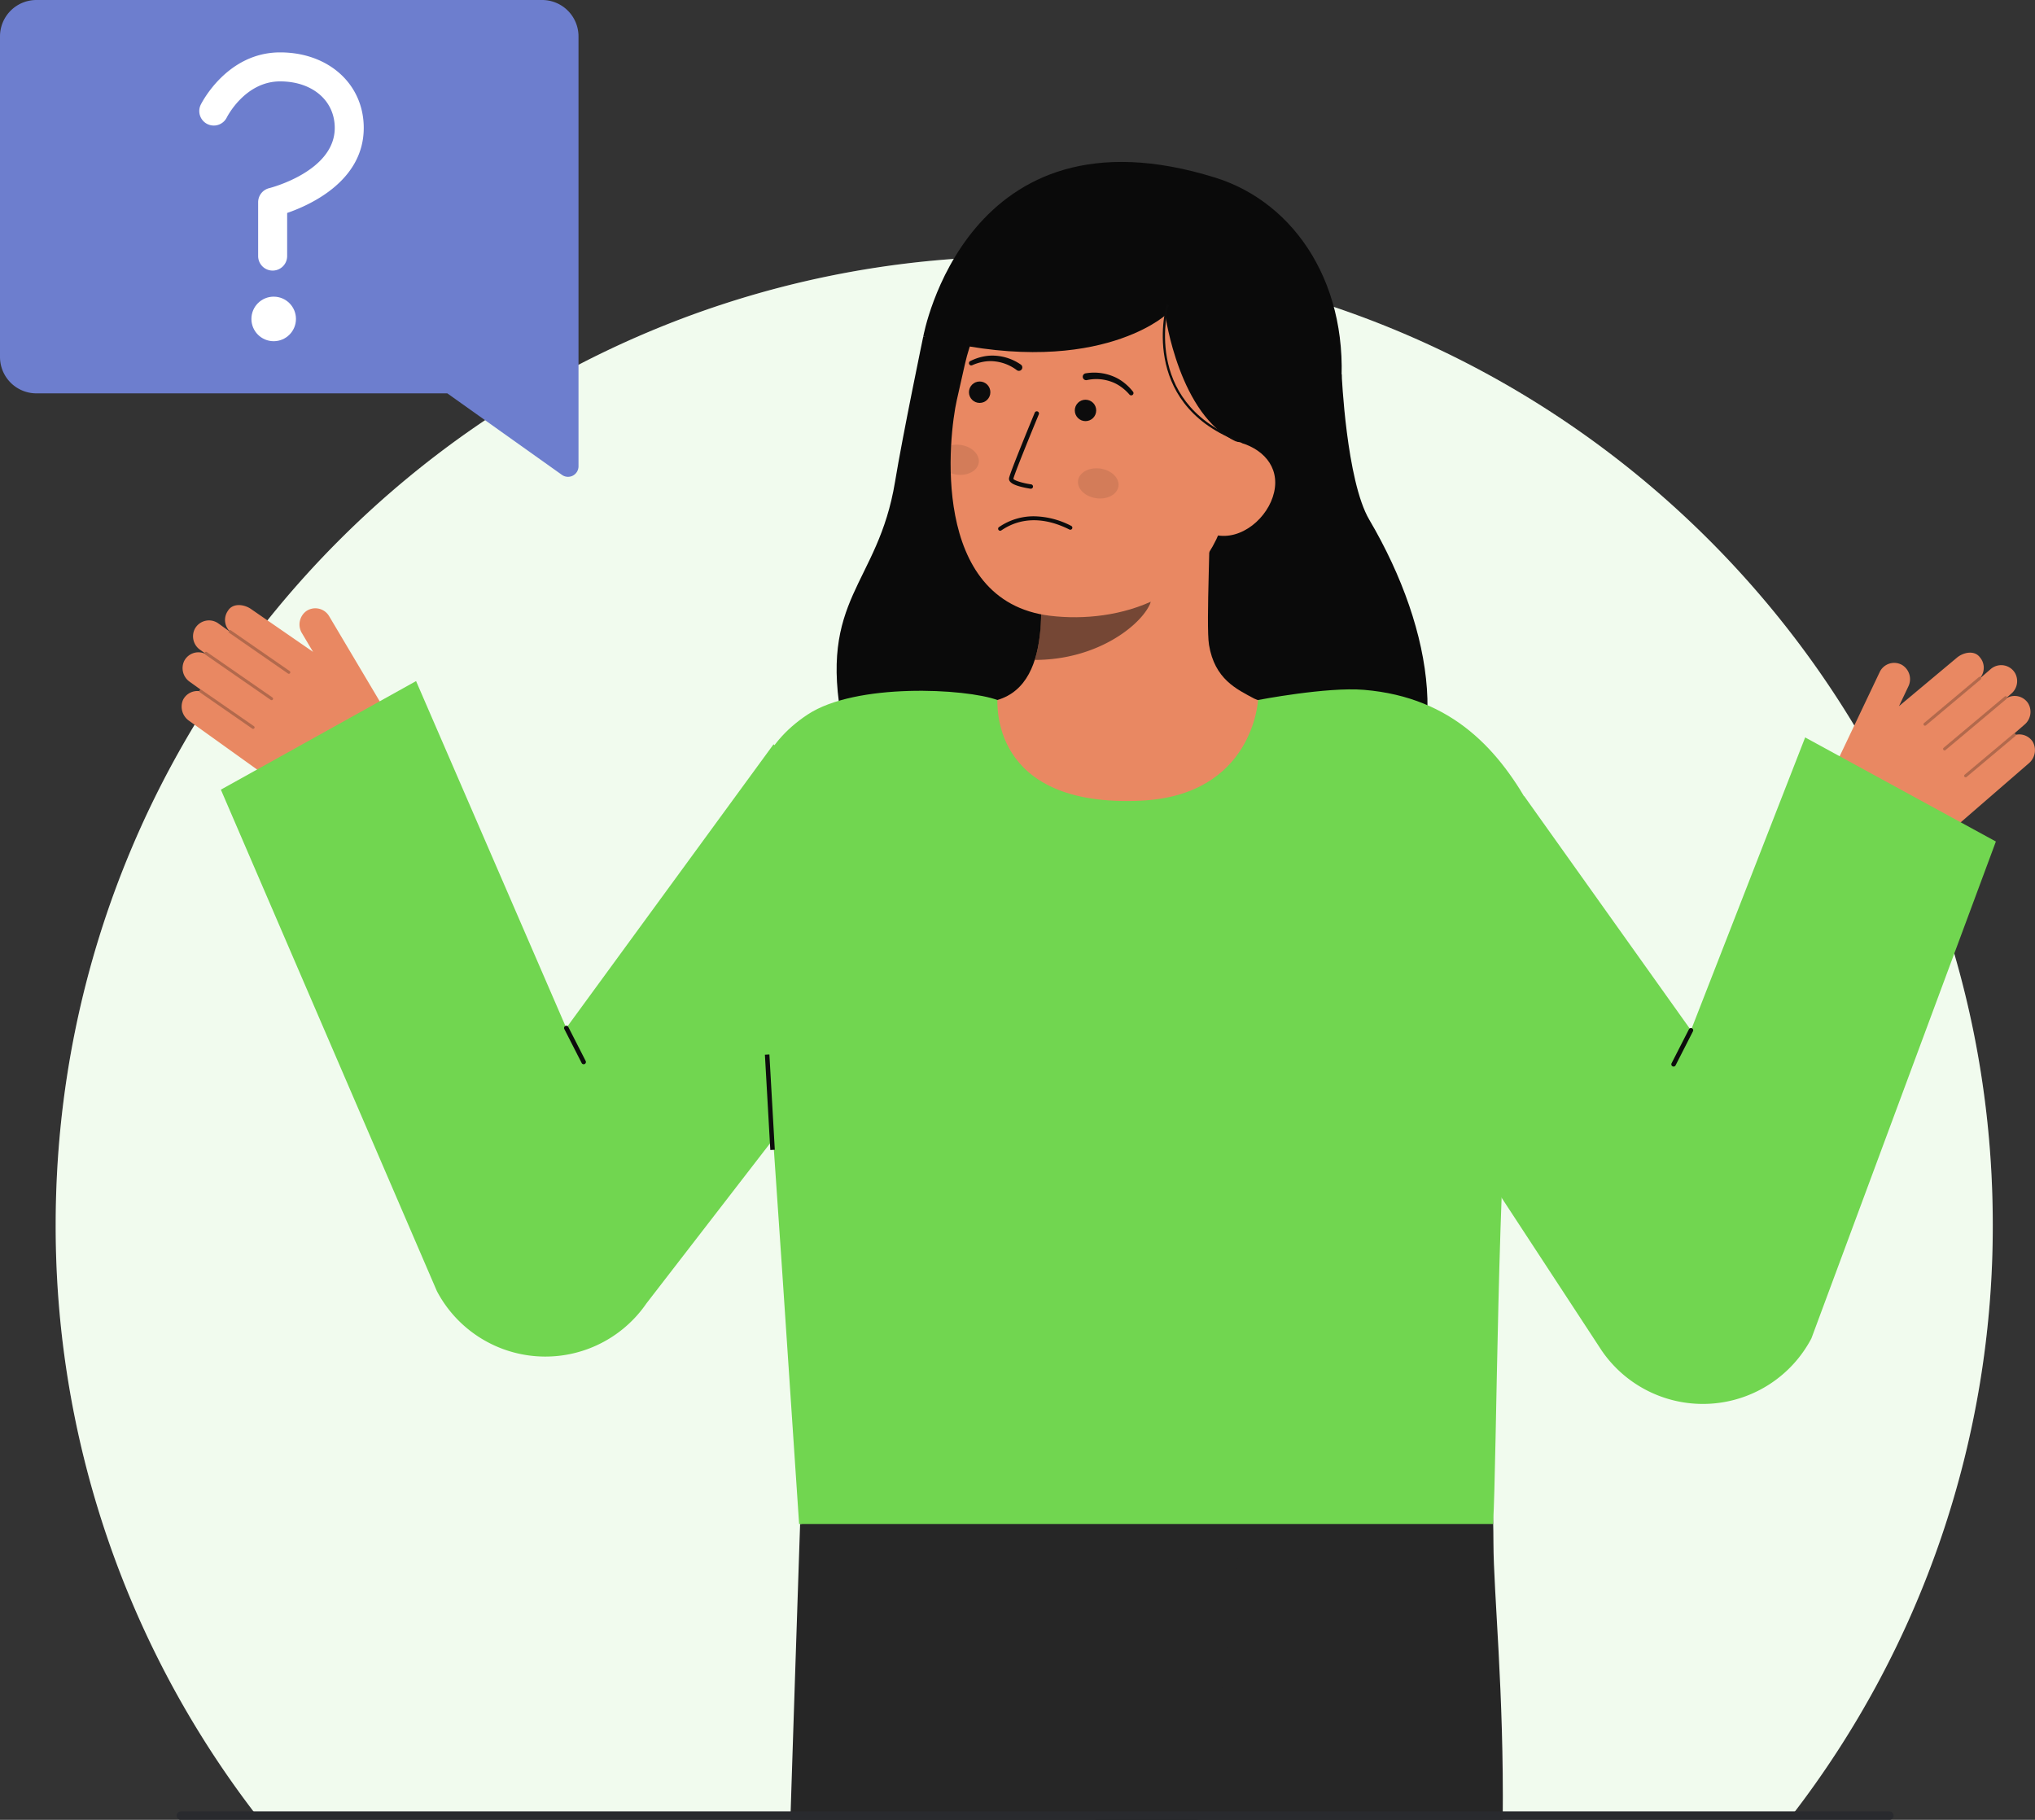 <svg id="Layer_3" data-name="Layer 3" xmlns="http://www.w3.org/2000/svg" viewBox="0 0 572.826 512.288">
  <rect x="0" y="0" width="572.826" height="512.288" fill="#333333" stroke="none"/>
  <g>
    <path d="M560.939,344.8a271.423,271.423,0,0,1-56.823,166.609H72.494A271.423,271.423,0,0,1,15.671,344.8c0-150.573,122.067-272.628,272.64-272.628S560.939,194.231,560.939,344.8Z" fill="#fff"></path>
    <path d="M560.939,344.8a271.423,271.423,0,0,1-56.823,166.609H72.494A271.423,271.423,0,0,1,15.671,344.8c0-150.573,122.067-272.628,272.64-272.628S560.939,194.231,560.939,344.8Z" fill="#71D650" opacity="0.1"></path>
    <g>
      <g>
        <path d="M423,512.288H308.325l-6.881-91.524L418.892,424.9s1.421-10.671,1.492,9.557C420.431,448.489,423.362,476.308,423,512.288Z" fill="#262626"></path>
        <path d="M350.024,415.506c-.106,2.179-.225,4.37-.367,6.549A583.3,583.3,0,0,1,337.1,512.288H222.486c1.492-46.472,2.736-83.281,2.736-83.281l76.222-8.243,4.571-.5Z" fill="#262626"></path>
      </g>
      <g>
        <path d="M377.667,105.365s1.3,29.935,7.767,40.936c18.632,31.669,23.423,66.919,3.61,84.815s-143.47,15.273-151.855-27.146c-7.059-35.713,9.954-39.14,14.754-68.353,2.172-13.218,7.945-40.908,7.945-40.908" fill="#0a0a0a"></path>
        <path id="sk" d="M271.861,199.308c.213-.028,2.582,39.284,48.251,35.857,31.617-2.369,42.89-35.913,43.614-35.913-3.409-.724-9.149-1.778-10.663-2.586-4.978-2.675-11.138-5.458-12.743-15.126-.925-5.573.644-34.08.161-39.718L291.95,152.654c.678,11.908,5.425,39.511-11.21,44.4C277.972,197.859,274.991,198.6,271.861,199.308Z" fill="#E98862"></path>
        <path id="sh" d="M291.27,185.77a35.119,35.119,0,0,0,1.46-7.532,80.308,80.308,0,0,0-.317-17.519,53.2,53.2,0,0,0,26.822-11.752c.9,3.328,5.857,17.87,4.485,21.033C321.126,175.979,308.938,185.77,291.27,185.77Z" fill="#0c0c0c" opacity="0.52"></path>
        <path d="M295.617,173.346c19.086,2.3,44.014-4.779,49.734-30.134l5.161-22.877c5.72-25.354-2.96-48.912-26.832-54.3h0c-23.872-5.386-46.353,11.143-52.073,36.5l-2.285,10.128C267.128,122.39,261.565,169.249,295.617,173.346Z" fill="#E98862"></path>
        <path d="M291.053,145.337a23.385,23.385,0,0,1,10.5,2.712.572.572,0,0,1-.515,1.021c-6.988-3.524-13.54-3.494-18.947.087a3.917,3.917,0,0,1-.339.21.572.572,0,0,1-.5-1.027c.043-.024.114-.072.212-.137A17.14,17.14,0,0,1,291.053,145.337Z" fill="#0c0c0c"></path>
        <path d="M290.121,137.575l-.048,0a27.049,27.049,0,0,1-2.912-.609c-1.433-.393-3.315-1.065-3.13-2.351.212-1.466,6.515-16.7,7.233-18.432a.618.618,0,1,1,1.141.474c-2.689,6.487-7.009,17.148-7.151,18.135.179.446,2.561,1.207,5,1.56a.618.618,0,0,1-.129,1.228Z" fill="#0c0c0c"></path>
        <path d="M369.457,129.031l-21.4-4.7c-16.084-7.171-20.033-35.586-20.033-35.586s-20.49,18.624-68.131,5.964c0,0,11.964-66.637,82.233-44.69,22.658,7.077,38.273,30.7,35.153,61.443C375.088,133,369.457,129.031,369.457,129.031Z" fill="#0a0a0a"></path>
        <path d="M342.125,150.6c7.255,1.637,14.887-4.8,16.524-12.052s-3.342-12.583-10.6-14.219l-4.835,4.017L335.888,149.2Z" fill="#E98862"></path>
        <path d="M287.362,102.64a14.158,14.158,0,0,0-7.047-2.5,12.47,12.47,0,0,0-3.718.263,14.715,14.715,0,0,0-3.479,1.24.645.645,0,0,0,.52,1.18l.046-.019a13.35,13.35,0,0,1,3.188-.974,10.944,10.944,0,0,1,3.291-.083,12.411,12.411,0,0,1,5.987,2.4l.056.045a.969.969,0,0,0,1.191-1.529Z" fill="#0c0c0c"></path>
        <path d="M306.059,106.974a12.4,12.4,0,0,1,6.44.372,10.963,10.963,0,0,1,2.943,1.475,13.316,13.316,0,0,1,2.471,2.237l.033.036a.645.645,0,0,0,.973-.846,14.713,14.713,0,0,0-2.622-2.6,12.439,12.439,0,0,0-3.252-1.819,14.15,14.15,0,0,0-7.441-.736.969.969,0,1,0,.341,1.907l.04-.008Z" fill="#0c0c0c"></path>
        <path d="M348.015,124.056l.234-.589c-26.951-10.749-19.343-37.3-19.264-37.568l-.606-.182C328.3,85.989,320.517,113.089,348.015,124.056Z" fill="#0c0c0c"></path>
        <circle cx="275.762" cy="110.407" r="3.014" fill="#0c0c0c"></circle>
        <circle cx="305.555" cy="115.535" r="3.014" fill="#0c0c0c"></circle>
        <ellipse cx="309.148" cy="136.077" rx="4.212" ry="5.742" transform="translate(130.679 422.85) rotate(-81.862)" fill="#0c0c0c" opacity="0.1"></ellipse>
        <path d="M275.505,130.242c-.335,2.3-3.146,3.8-6.286,3.356a7.959,7.959,0,0,1-1.59-.4c-.083-2.753-.03-5.4.108-7.844a7.251,7.251,0,0,1,2.679-.095C273.555,125.7,275.832,127.934,275.505,130.242Z" fill="#0c0c0c" opacity="0.1"></path>
      </g>
      <g>
        <g>
          <path d="M51.529,197a4.5,4.5,0,0,1,4.6-2.434.346.346,0,0,1,.42-.387l-3.119-2.236a4.681,4.681,0,0,1-1.544-5.954,4.508,4.508,0,0,1,5.7-2.017c-.008-.044.022-.086.029-.131l-1.282-.919a4.623,4.623,0,0,1-1.625-5.617,4.516,4.516,0,0,1,6.746-1.814l2.957,2.12c.009-.018,0-.038.012-.055s.044-.022.061-.04a4.505,4.505,0,0,1-.3-5.617c1.4-2.246,4.618-1.787,6.531-.417l17.406,12.024-3.111-5.238A4.684,4.684,0,0,1,86.251,172a4.512,4.512,0,0,1,6.388,1.445l16.989,28.6a14.993,14.993,0,0,1-4.87,20.324h0a22.722,22.722,0,0,1-25.392-.729L53.079,202.8A4.833,4.833,0,0,1,51.529,197Z" fill="#E98862"></path>
          <g opacity="0.25">
            <path d="M81.64,189.5a.417.417,0,0,1-.574.1L64.527,178.138a.417.417,0,1,1,.475-.685l16.539,11.456a.417.417,0,0,1,.105.579Z" fill="#0c0c0c"></path>
          </g>
          <g opacity="0.25">
            <path d="M76.789,196.93a.417.417,0,0,1-.574.1L57.758,184.242a.417.417,0,0,1-.106-.579.431.431,0,0,1,.58-.105L76.69,196.343a.417.417,0,0,1,.105.579Z" fill="#0c0c0c"></path>
          </g>
          <g opacity="0.25">
            <path d="M71.581,205.011a.415.415,0,0,1-.573.1l-14.724-10.2a.417.417,0,0,1,.474-.685l14.724,10.2a.417.417,0,0,1,.105.58Z" fill="#0c0c0c"></path>
          </g>
        </g>
        <path d="M117.118,191.726,159.4,289.371l58.34-79.847L268.3,255.1,181.962,366.916l-.566.8a34.519,34.519,0,0,1-58.424-4.276l-60.8-141.151Z" fill="#71D650"></path>
        <path d="M164.294,299.588a.633.633,0,0,0,.564-.922l-4.891-9.583a.634.634,0,0,0-1.129.576l4.891,9.584A.633.633,0,0,0,164.294,299.588Z" fill="#0c0c0c"></path>
        <path d="M215.119,285.855c1.439,16.9,8.436,122.334,9.819,143.15H420.285c1.077-18.775,1.174-100.869,5.258-137.582,3.9-35.033,11.544-52.573,5.939-62.93-9.16-16.927-22.314-32.193-47.534-34.3-10.48-.877-29.818,2.862-29.818,2.862S352.8,223.9,321.157,225.393c-43.079,2.033-40.216-28.269-40.416-28.342-8.88-3.247-39.789-4.9-53.4,4.09C201.371,218.289,212.066,250.042,215.119,285.855Z" fill="#71D650"></path>
        <rect x="216.07" y="296.838" width="1.267" height="26.88" transform="translate(-17.232 12.777) rotate(-3.248)" fill="#0c0c0c"></rect>
        <g>
          <path d="M572.218,208.849a4.5,4.5,0,0,0-4.8-2,.346.346,0,0,0-.454-.346l2.9-2.514a4.681,4.681,0,0,0,.989-6.071,4.51,4.51,0,0,0-5.862-1.483c0-.045-.029-.084-.04-.128l1.191-1.033a4.622,4.622,0,0,0,1.1-5.743,4.516,4.516,0,0,0-6.884-1.185l-2.75,2.383c-.01-.017,0-.038-.016-.053s-.046-.018-.064-.034a4.508,4.508,0,0,0-.222-5.621c-1.6-2.108-4.764-1.354-6.541.186l-16.226,13.576,2.616-5.5a4.683,4.683,0,0,0-1.812-6.132,4.511,4.511,0,0,0-6.228,2.027l-14.282,30.043a14.994,14.994,0,0,0,6.72,19.79h0a22.724,22.724,0,0,0,25.218-3.065l24.44-21.183A4.83,4.83,0,0,0,572.218,208.849Z" fill="#E98862"></path>
          <g opacity="0.25">
            <path d="M541.544,204.148a.417.417,0,0,0,.58.044l15.414-12.93a.416.416,0,1,0-.535-.638l-15.414,12.93a.416.416,0,0,0-.051.586Z" fill="#0c0c0c"></path>
          </g>
          <g opacity="0.25">
            <path d="M547.059,211.1a.416.416,0,0,0,.58.044l17.2-14.43a.418.418,0,0,0,.052-.587.432.432,0,0,0-.587-.051l-17.2,14.43a.417.417,0,0,0-.051.587Z" fill="#0c0c0c"></path>
          </g>
          <g opacity="0.25">
            <path d="M552.989,218.671a.417.417,0,0,0,.58.044L567.291,207.2a.416.416,0,0,0-.535-.638l-13.722,11.511a.416.416,0,0,0-.051.586Z" fill="#0c0c0c"></path>
          </g>
        </g>
        <path d="M508.127,207.589l-32.144,82.433-46.933-65.9L378.5,269.7l72.393,110.546.566.8a34.52,34.52,0,0,0,58.425-4.276l51.93-139.883Z" fill="#71D650"></path>
        <path d="M471.092,300.24a.635.635,0,0,1-.565-.923l4.891-9.583a.634.634,0,0,1,1.129.577l-4.891,9.583A.633.633,0,0,1,471.092,300.24Z" fill="#0c0c0c"></path>
      </g>
    </g>
    <path d="M531.864,512.282H50.881a1.185,1.185,0,0,1,0-2.369H531.864a1.185,1.185,0,0,1,0,2.369Z" fill="#292a2e"></path>
    <g>
      <path d="M162.841,131.272V10.245A10.245,10.245,0,0,0,152.6,0H10.245A10.245,10.245,0,0,0,0,10.245v90.242a10.245,10.245,0,0,0,10.245,10.245H125.917l32.262,22.945A2.951,2.951,0,0,0,162.841,131.272Z" fill="#6D7ECE"></path>
      <g>
        <circle cx="77.039" cy="89.78" r="6.27" fill="#fff"></circle>
        <path d="M76.747,76.172a4.082,4.082,0,0,1-4.081-4.082V56.93a4.081,4.081,0,0,1,3.124-3.967c.177-.044,18.436-4.665,18.436-16.952,0-7.71-6.321-13.1-15.371-13.1-9.8,0-14.838,9.8-15.047,10.214a4.082,4.082,0,0,1-7.317-3.619c.3-.6,7.434-14.757,22.364-14.757,13.636,0,23.533,8.939,23.533,21.257,0,14.845-14.9,21.645-21.559,23.943V72.09A4.083,4.083,0,0,1,76.747,76.172Z" fill="#fff"></path>
      </g>
    </g>
  </g>
</svg>